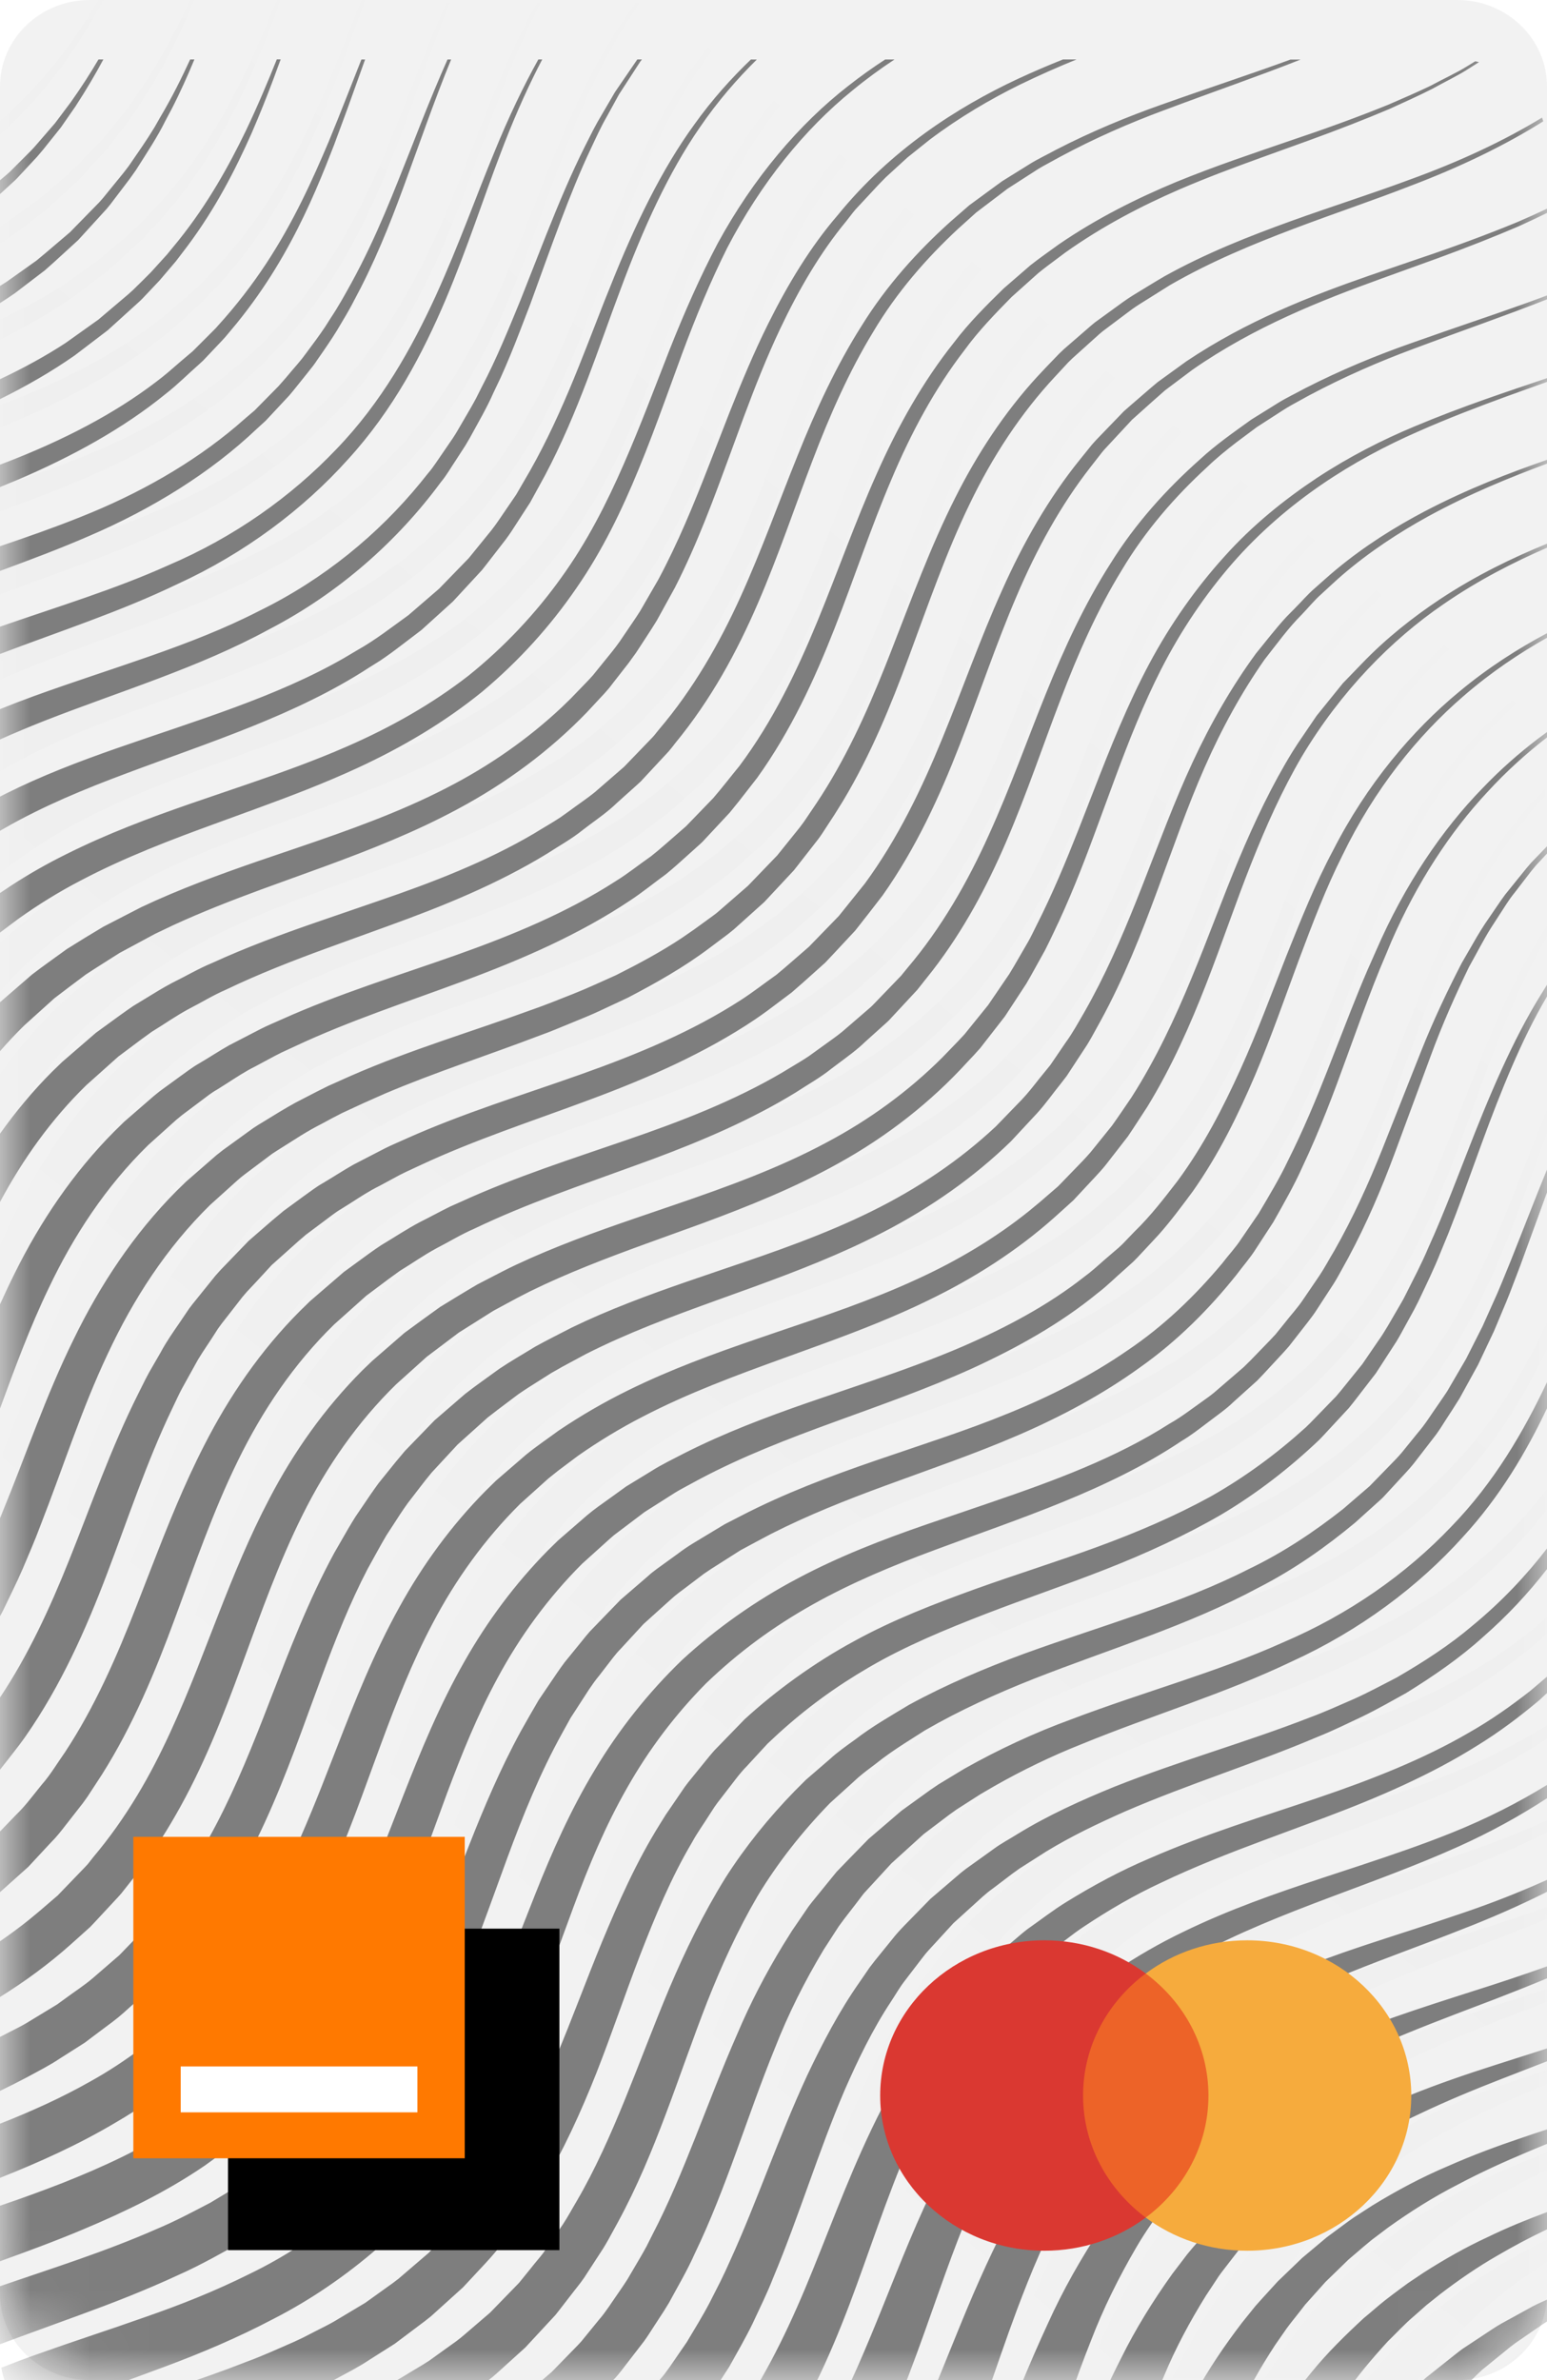 <svg xmlns="http://www.w3.org/2000/svg" xmlns:xlink="http://www.w3.org/1999/xlink" width="26" height="40" viewBox="0 0 26 40">
    <defs>
        <path id="5b6phz727a" d="M1.507 0h22.986C25.325 0 26 .651 26 1.455v37.09C26 39.35 25.325 40 24.493 40H1.507C.675 40 0 39.35 0 38.546V1.455C0 .65.675 0 1.507 0z"/>
        <path id="aofbr68med" d="M26 15.55v.196l-.017.03c-.407.695-.746 1.526-1.081 2.442l-.317.872c-.077.21-.157.422-.242.637l-.133.323c-.108.273-.24.542-.37.817l-.07.137-.148.27c-.05.091-.099.183-.153.272l-.345.533-.375.486-.078.097-.415.448c-.028.031-.059.062-.09.094-.488.463-1.034.89-1.64 1.25-.609.353-1.261.651-1.932.915-.67.264-1.357.495-2.03.755-.673.261-1.343.537-1.96.897-.556.324-1.043.678-1.525 1.116l-.18.168-.349.379c-.062.062-.118.13-.172.199l-.32.415-.051.071-.095.147c-.092.148-.196.289-.279.443-.356.6-.623 1.249-.876 1.901-.252.655-.475 1.322-.734 1.98-.26.657-.556 1.303-.916 1.912l-.36.555-.249.321c-.109.15-.221.28-.334.403l-.382.41-.539.487-.1.079-.508.382-.423.268c-.092.062-.187.117-.282.17l-.43.232c-.047.025-.095.05-.143.072-.217.102-.43.204-.644.297l-.214.088c-.43.181-.85.337-1.256.484H1.507c-.226 0-.44-.048-.634-.134.418-.17.859-.33 1.314-.486l.982-.333c.215-.074.432-.15.649-.23l.324-.124c.275-.101.54-.222.813-.342l.134-.063.265-.136c.09-.045.179-.09.266-.14l.518-.31.466-.334.092-.07.504-.432.013-.013c.185-.197.396-.396.564-.596l.094-.12.221-.272.343-.5c.344-.553.64-1.153.906-1.783.267-.63.507-1.293.781-1.956.276-.663.573-1.336.969-1.97l.098-.157.317-.464.056-.075.356-.439c.03-.036.06-.072.092-.107l.502-.517c.526-.483 1.178-.955 1.833-1.31.661-.365 1.361-.633 2.051-.883.692-.248 1.383-.463 2.047-.707.664-.243 1.303-.517 1.898-.843.59-.333 1.124-.73 1.604-1.165l.074-.072.435-.448.076-.09.366-.453.262-.383c.06-.083.114-.17.165-.256l.228-.392c.025-.044.05-.087.071-.132l.2-.397c.065-.132.128-.264.184-.398.144-.317.273-.633.396-.944l.24-.613c.39-1.008.782-1.93 1.25-2.686L26 15.55zm0 3.106v.384l-.447 1.225-.186.486c-.032.082-.066.164-.101.246l-.157.374-.267.564-.31.564-.117.185-.12.185c-.052.083-.105.166-.164.247l-.372.482c-.042.053-.087.103-.133.153l-.378.41-.033.032-.44.397c-.489.407-1.027.787-1.62 1.09-1.176.635-2.5 1.032-3.769 1.53-.634.25-1.255.533-1.841.871l-.341.217c-.17.11-.336.223-.488.346-.098.074-.197.147-.294.23l-.096.088-.376.34c-.465.479-.878 1-1.219 1.566-.333.57-.607 1.172-.85 1.788-.48 1.23-.858 2.52-1.498 3.694l-.16.292c-.027.048-.055.096-.084.143l-.271.417c-.063.105-.144.205-.223.305l-.232.3-.077.098-.507.547-.484.438c-.04.035-.08.07-.122.102l-.379.286c-.081.066-.167.125-.254.182l-.131.083c-.131.082-.26.167-.39.246l-.39.21-2.35.001.549-.194c.082-.03.165-.062.247-.095l.375-.146.559-.246.552-.281.179-.106.18-.109c.08-.047.161-.095.24-.147l.462-.332c.05-.037.1-.078.148-.12l.417-.358.486-.5.069-.085.136-.168c.067-.087.14-.167.207-.256l.321-.468c.085-.127.157-.264.236-.396.624-1.07 1.03-2.32 1.557-3.577.267-.629.571-1.257.943-1.857.333-.522.727-1.01 1.163-1.458l.19-.19.403-.348c.125-.115.276-.222.424-.328.292-.225.602-.4.908-.585.628-.342 1.282-.618 1.936-.859 1.308-.475 2.617-.834 3.767-1.419.582-.279 1.107-.631 1.588-1.01l.448-.386.434-.446c.034-.036.068-.073.1-.11l.274-.338c.063-.073.12-.15.175-.23l.08-.118c.081-.119.164-.235.241-.353l.317-.544.277-.548.164-.366c.112-.24.206-.484.304-.72.216-.54.415-1.06.615-1.547zm0 3.572v.44c-.347.732-.79 1.485-1.415 2.164-.75.834-1.737 1.572-2.87 2.089-1.124.54-2.356.907-3.534 1.39-.51.202-1 .44-1.47.707l-.235.137-.398.255-.126.09-.43.326-.54.49-.465.506-.141.185-.19.246-.091.124-.252.39c-.318.529-.595 1.08-.82 1.656-.466 1.143-.811 2.342-1.35 3.459-.125.282-.285.55-.43.82l-.08.13-.168.258c-.055.086-.11.172-.17.256l-.38.493c-.071.094-.145.169-.218.247l-.324.352-.054.052-.328.298c-.081.073-.164.144-.248.213H7.702c.427-.238.844-.515 1.234-.848l.336-.289.4-.41c.034-.035.068-.07.098-.104l.295-.362c.058-.066.112-.14.165-.216l.079-.116c.078-.115.16-.229.236-.349l.216-.368c.036-.062.072-.125.106-.188l.098-.195c.537-1.032.914-2.208 1.429-3.38.214-.505.472-1.004.766-1.486l.15-.24.28-.41.051-.066.263-.324.158-.194.174-.18.36-.369.554-.475.485-.35.14-.095.43-.26c.581-.327 1.186-.608 1.8-.832 1.221-.463 2.449-.793 3.553-1.29 1.116-.475 2.075-1.152 2.831-1.946.724-.745 1.222-1.606 1.611-2.43zm0 2.796v.346c-.309.4-.668.786-1.078 1.144-.383.347-.824.651-1.289.939-.239.132-.479.27-.73.392-.252.119-.505.244-.768.349-1.044.443-2.158.788-3.223 1.248-.454.201-.904.416-1.326.673l-.45.287-.116.083-.336.255c-.057.04-.112.085-.167.134l-.493.447-.28.306c-.063.07-.129.138-.19.21l-.087.112-.258.337c-.087.11-.156.235-.234.352-.311.47-.556.98-.781 1.493-.442 1.034-.765 2.115-1.199 3.149-.101.26-.226.511-.343.763-.121.25-.262.491-.395.732l-.224.347c-.074.115-.145.23-.235.34l-.213.277c-.07.092-.141.181-.213.262H10.14c.113-.1.225-.205.334-.314l.163-.168c.09-.09.18-.182.248-.274l.225-.276c.053-.059.1-.125.148-.193l.284-.413c.129-.217.265-.435.385-.665l.178-.35c.03-.06.058-.119.086-.179l.083-.183c.444-.972.802-2.048 1.296-3.115.252-.53.528-1.063.877-1.56l.171-.249.093-.12.288-.355c.062-.08.131-.155.202-.228l.436-.446.507-.434c.029-.023.058-.047.089-.07l.474-.34c.126-.093.261-.162.39-.244.521-.32 1.077-.57 1.63-.796 1.112-.442 2.234-.754 3.268-1.158.261-.095.51-.21.76-.318.247-.111.482-.239.718-.36.457-.265.892-.546 1.273-.871.485-.399.902-.84 1.254-1.298zm0 2.154v.276l-.13.12c-.32.269-.668.533-1.05.767-.76.478-1.635.86-2.546 1.202l-1.036.385c-.579.216-1.16.443-1.722.712-.453.21-.884.462-1.297.737-.207.136-.39.293-.587.437l-.095.081-.462.422c-.7.697-1.234 1.526-1.642 2.4-.411.876-.709 1.793-1.036 2.688-.325.895-.697 1.769-1.181 2.543l-.034.052h-1.08l.01-.011c.129-.143.236-.323.357-.49.465-.687.844-1.491 1.194-2.357.352-.866.69-1.797 1.157-2.706.429-.844.987-1.663 1.686-2.353l.164-.157.496-.423c.033-.027.066-.055.101-.081.22-.154.434-.322.66-.46.449-.277.912-.526 1.389-.728.95-.416 1.918-.708 2.831-1.019.914-.31 1.778-.652 2.532-1.091.38-.215.725-.46 1.046-.712l.275-.234zm0 1.82v.223c-.448.293-.949.57-1.494.815-.678.305-1.414.574-2.166.856-.751.283-1.52.585-2.244.977-.363.192-.714.416-1.042.655l-.36.277-.119.1-.468.43-.401.445c-.134.152-.248.32-.372.48-.234.328-.447.67-.63 1.026-.37.708-.647 1.452-.908 2.186l-.259.73c-.173.484-.349.958-.545 1.411-.057.133-.118.263-.18.391h-1.02c.138-.232.271-.477.396-.736.304-.628.578-1.325.872-2.056.295-.73.617-1.496 1.045-2.235.21-.37.455-.73.722-1.073l.277-.337.146-.163.47-.477.487-.411c.166-.136.36-.261.538-.39.368-.246.743-.463 1.132-.65.775-.379 1.572-.655 2.338-.908l.65-.214c.534-.177 1.049-.353 1.533-.548.588-.236 1.124-.51 1.602-.804zm0 1.595v.2l-.03.016c-.434.216-.91.427-1.416.622-.59.235-1.22.457-1.853.713-.633.257-1.278.538-1.881.898-.543.327-1.021.685-1.494 1.125l-.177.17-.34.38c-.062.062-.116.13-.169.199l-.311.415-.074.106-.25.399c-.03.048-.06.097-.087.147-.339.593-.594 1.22-.827 1.837-.185.494-.35.988-.519 1.465l-.128.355c-.044.122-.089.242-.134.36h-.983c.067-.14.133-.286.198-.435l.096-.228c.24-.557.47-1.163.74-1.79.272-.625.574-1.274.97-1.893l.1-.154.212-.303c.076-.116.163-.225.253-.332l.269-.323c.03-.036.06-.071.093-.106l.505-.508c.529-.473 1.179-.933 1.823-1.275.652-.348 1.33-.605 1.984-.836.546-.19 1.08-.355 1.588-.524l.3-.101c.465-.154.9-.32 1.304-.494l.239-.105zm0 1.454v.201c-.275.115-.565.23-.865.346l-.305.116c-.515.196-1.056.401-1.6.638-.548.23-1.086.515-1.605.837l-.38.256-.082.06-.452.356-.174.16-.337.316c-.414.447-.798.917-1.099 1.43-.3.513-.56 1.038-.765 1.573-.127.319-.242.636-.352.949l-.247.715h-.953l.16-.387.207-.506c.142-.344.295-.701.463-1.063.246-.545.555-1.095.91-1.627.311-.467.69-.899 1.096-1.303l.175-.172.464-.39.093-.075.474-.335c.045-.032.09-.062.137-.09l.416-.249c.564-.31 1.14-.573 1.71-.778.456-.17.903-.316 1.332-.454l.318-.102c.447-.141.869-.282 1.262-.422zm0 1.38v.215l-.783.304c-.446.174-.912.366-1.378.589-.47.216-.929.482-1.371.778l-.326.232-.104.082-.354.291-.15.142-.3.286-.39.437-.282.365c-.027.034-.053.07-.078.105l-.215.326c-.274.44-.514.89-.705 1.35-.156.36-.292.72-.416 1.071h-.93l.007-.017c.183-.436.386-.898.626-1.368.233-.471.524-.942.85-1.398l.256-.336.091-.109.33-.374.152-.15.314-.308.478-.4.411-.297c.04-.028.078-.055.118-.081l.36-.224c.486-.283.982-.53 1.477-.722.493-.199.977-.363 1.437-.51l.876-.28zm0 1.36v.243l-.166.068-.169.071c-.382.16-.779.34-1.174.55-.397.203-.786.448-1.16.716l-.277.209-.132.11-.259.221-.386.375-.34.38-.105.135c-.07.09-.143.178-.21.27l-.193.278c-.246.377-.464.76-.642 1.152-.068.145-.132.29-.193.435h-.91c.122-.253.255-.512.402-.772.221-.403.49-.803.786-1.19l.23-.286.124-.138.25-.274.409-.393.415-.348.151-.112c.102-.074.202-.151.304-.221l.309-.2c.416-.255.84-.48 1.266-.66.422-.187.84-.341 1.238-.475l.218-.074.214-.07zm0 1.39v.29l-.045.021c-.26.125-.523.264-.786.418-.33.189-.652.41-.965.65l-.23.184-.11.097-.11.097c-.142.119-.295.286-.429.415-.266.292-.52.59-.736.91-.167.244-.32.49-.457.741h-.889l.085-.136c.205-.338.448-.671.713-.994.264-.325.568-.624.88-.912.13-.106.237-.204.36-.301l.128-.098c.087-.064.172-.13.258-.191l.261-.175c.352-.225.709-.427 1.068-.593.34-.165.68-.303 1.004-.423zm0 1.471v.368l-.068.043-.462.318-.086.065-.478.389-.091.086-.448.438-.397.467-.077.094-.059.084h-.866l.021-.026.4-.46.094-.092.479-.459.512-.407.102-.078.514-.34c.049-.032.098-.062.147-.09l.441-.242c.104-.061.214-.11.322-.158zm-.856 2.21l.27-.214.083-.063.154-.105c-.138.16-.31.29-.507.382zM26 13.223v.122l-.124.133c-.05.051-.097.107-.143.165l-.276.358c-.049.06-.094.123-.137.189l-.26.402c-.13.207-.243.432-.37.657-.224.463-.446.957-.641 1.488l-.614 1.66c-.214.574-.463 1.162-.776 1.744l-.16.29c-.027.049-.055.097-.085.144l-.277.426c-.045.072-.097.141-.15.21l-.323.414-.086.097-.353.381-.096.1-.4.36c-.064.063-.135.12-.207.175l-.218.164c-.146.11-.29.224-.45.318-.614.412-1.296.738-1.996 1.024-.701.287-1.422.534-2.134.8-.712.264-1.414.555-2.068.923-.66.37-1.242.798-1.79 1.324-.52.526-.964 1.116-1.325 1.753-.364.636-.647 1.314-.903 2.006-.258.691-.498 1.393-.782 2.081-.282.688-.61 1.365-1.033 1.98-.072.119-.157.233-.244.346l-.228.293c-.047.06-.094.12-.141.174l-.451.486-.039.036-.356.322c-.549.477-1.146.885-1.762 1.2-.612.323-1.232.583-1.828.805l-1.704.63c-.197.072-.387.147-.57.224-.247-.214-.42-.505-.478-.834.23-.092.464-.18.703-.262.559-.2 1.138-.385 1.72-.592.586-.203 1.171-.435 1.742-.72.576-.277 1.119-.633 1.625-1.053l.363-.314.366-.378c.133-.126.22-.254.327-.381.104-.128.21-.253.302-.4.804-1.109 1.276-2.481 1.831-3.873.277-.697.59-1.404.994-2.073.4-.67.895-1.296 1.466-1.847.57-.527 1.246-1.005 1.94-1.37.699-.373 1.433-.656 2.16-.907l1.082-.37c1.074-.367 2.11-.749 3.01-1.325.117-.065.226-.14.333-.217l.32-.23c.035-.026.07-.052.103-.08l.49-.422.119-.117.331-.342.088-.094.156-.193c.101-.131.214-.251.306-.389l.277-.407c.09-.135.166-.28.249-.417.318-.56.578-1.134.804-1.7l.652-1.645c.21-.529.445-1.024.684-1.487l.257-.445c.043-.072.087-.143.132-.212l.207-.303c.045-.067.09-.132.137-.195l.291-.36c.047-.059.094-.117.143-.172l.268-.278zm0-1.92v.09c-.336.26-.677.563-1.006.923-.616.66-1.175 1.51-1.61 2.508l-.09.216c-.141.325-.27.665-.4 1.013l-.259.71c-.217.6-.45 1.224-.744 1.845-.14.314-.315.618-.489.928l-.293.45c-.095.153-.22.293-.329.44-.454.568-.99 1.11-1.621 1.555-.625.452-1.323.827-2.05 1.14-.728.315-1.485.572-2.23.847-.654.24-1.3.496-1.914.808l-.26.138-.26.14-.494.314-.12.081-.342.259c-.051.037-.102.075-.152.117l-.075.066-.447.403-.383.416c-.046.046-.087.095-.126.145l-.235.305c-.061.073-.117.152-.17.231l-.312.482-.139.252c-.372.67-.66 1.384-.927 2.108l-.318.873c-.16.438-.325.875-.514 1.305-.313.718-.688 1.406-1.16 2.041l-.246.316c-.04.052-.082.102-.124.15l-.447.483-.026.025-.55.494-.228.173c-.154.112-.299.237-.46.335l-.475.3-.39.214c-.194.104-.388.204-.586.291-.559.26-1.117.476-1.655.672l-.994.363c-.119.043-.236.087-.351.13v-.975c.861-.297 1.757-.576 2.627-.959.312-.13.608-.288.911-.446l.438-.264c.112-.065.214-.143.318-.22l.315-.226.516-.444.45-.464c.122-.134.219-.269.331-.403.432-.555.803-1.192 1.114-1.867.316-.676.579-1.395.867-2.124.251-.637.525-1.283.865-1.907l.15-.265.153-.264.173-.255c.087-.127.17-.256.264-.38l.293-.36c.043-.054.086-.108.132-.159l.513-.53.456-.393c.048-.045.102-.087.159-.129l.343-.248c.084-.065.171-.123.26-.178l.532-.321.276-.142c.734-.38 1.503-.668 2.262-.929l1.13-.384c.373-.129.74-.261 1.097-.408.715-.29 1.392-.635 2-1.055.614-.412 1.139-.92 1.595-1.464.106-.14.226-.265.321-.412l.294-.43c.175-.297.352-.589.496-.894.252-.502.464-1.01.66-1.51l.393-1.004c.092-.232.184-.46.28-.682l.146-.33c.475-1.095 1.102-2.024 1.787-2.726.305-.32.62-.593.93-.83l.154-.114zm0-1.66v.075c-.456.257-.937.576-1.407.984-.768.663-1.492 1.56-2.028 2.667-.278.55-.505 1.15-.738 1.771l-.35.954c-.12.323-.245.65-.385.98-.28.655-.605 1.323-1.045 1.948-.182.245-.37.5-.575.73l-.156.168-.197.211-.074.075-.147.132c-.15.13-.29.273-.45.394-.622.51-1.345.915-2.096 1.26-.754.343-1.542.618-2.322.903-.78.284-1.555.582-2.278.967l-.27.146c-.045.024-.09.05-.133.076l-.515.327-.516.39-.078.068-.457.412c-.57.57-1.045 1.22-1.423 1.924-.333.615-.597 1.266-.844 1.926l-.383 1.044c-.188.507-.384 1.014-.614 1.509-.169.372-.365.734-.574 1.086l-.336.515-.386.496c-.028.039-.057.073-.087.106l-.468.506-.055.05-.226.204c-.291.28-.62.513-.942.746-.658.45-1.361.786-2.047 1.074-.475.2-.944.372-1.399.536v-.933c.353-.12.706-.247 1.058-.385.657-.261 1.312-.559 1.916-.955.236-.164.478-.327.703-.513l.165-.145.248-.214.354-.366c.044-.046.092-.093.134-.14l.4-.494.32-.466c.2-.322.39-.654.557-1.003.341-.696.622-1.441.919-2.2.297-.758.614-1.532 1.035-2.27.38-.67.85-1.305 1.402-1.864l.168-.165.484-.42c.12-.102.258-.198.393-.294l.267-.193.416-.254c.182-.117.378-.209.569-.309.673-.34 1.372-.604 2.066-.845l1.083-.37c.52-.18 1.031-.364 1.523-.576.735-.32 1.435-.692 2.04-1.168.117-.085.223-.181.33-.276l.253-.217.064-.06.2-.208c.28-.272.498-.56.723-.85.437-.592.768-1.236 1.058-1.876.29-.641.528-1.286.772-1.907.248-.62.49-1.222.785-1.774.568-1.113 1.33-2.015 2.118-2.666.498-.415 1.003-.732 1.478-.985zm0-1.506v.068c-.547.238-1.145.538-1.744.952-.871.596-1.722 1.462-2.378 2.56-.324.553-.598 1.161-.852 1.803-.255.641-.482 1.32-.751 2.01-.269.69-.579 1.395-.992 2.07-.109.165-.215.334-.328.5l-.376.484c-.057.07-.117.136-.178.201l-.36.386-.09.082-.231.208c-.623.556-1.349 1.021-2.126 1.396-.554.27-1.131.496-1.713.71l-.698.254c-.814.294-1.626.595-2.384.989-.378.195-.744.417-1.086.657l-.332.249-.164.131-.476.428c-.596.592-1.085 1.274-1.471 2.01-.341.644-.608 1.325-.863 2.016l-.109.296c-.288.791-.576 1.593-.956 2.36-.153.305-.317.607-.5.896l-.141.215c-.082.136-.181.268-.282.397l-.304.388-.207.225c-.57.624-1.236 1.17-1.95 1.585-.64.382-1.307.68-1.958.938v-.91c.52-.204 1.034-.435 1.527-.715.595-.332 1.143-.749 1.64-1.241l.162-.167.212-.22.178-.222c.12-.147.243-.292.35-.46.228-.32.428-.665.615-1.02.267-.51.494-1.049.714-1.603l.262-.67c.306-.788.626-1.596 1.055-2.368.387-.702.87-1.367 1.446-1.949l.175-.172.504-.435c.171-.14.367-.272.55-.407.378-.254.765-.479 1.169-.677.703-.347 1.434-.613 2.156-.861l.309-.106c.822-.278 1.632-.55 2.388-.9.682-.312 1.318-.692 1.88-1.143l.185-.153.302-.261.03-.03.385-.398c.046-.048.09-.097.133-.146l.362-.449c.112-.156.218-.317.327-.475.412-.645.73-1.327 1.01-2.005.282-.677.524-1.353.794-1.996s.562-1.255.904-1.811l.088-.137.315-.464.441-.546.316-.327c.414-.432.865-.785 1.312-1.083.625-.414 1.243-.707 1.804-.937zm0-1.41v.065c-.61.227-1.295.502-2.004.89-.484.267-.98.59-1.443.988-.116.1-.23.21-.347.316-.116.102-.217.228-.328.343-.228.227-.418.494-.625.756-.382.546-.718 1.154-1.006 1.81-.29.656-.532 1.36-.799 2.079-.266.72-.556 1.461-.95 2.182l-.149.27c-.025.044-.051.089-.078.133l-.343.524-.098.127c-.134.165-.259.346-.401.5l-.436.469c-.62.605-1.356 1.12-2.154 1.532-.698.363-1.438.649-2.18.92l-.637.23c-.742.268-1.48.543-2.174.895l-.39.21-.192.109-.373.236c-.062.04-.123.08-.182.121l-.344.259-.172.133-.505.454-.435.47c-.139.167-.267.342-.4.512-.043.059-.083.118-.123.178l-.236.363c-.111.186-.211.378-.317.566-.3.577-.54 1.184-.768 1.799l-.227.617c-.3.825-.611 1.66-1.031 2.448-.21.396-.445.773-.711 1.14l-.21.27c-.071.091-.142.18-.214.261l-.454.488-.485.436c-.123.11-.258.207-.39.305l-.263.198-.138.088-.276.175c-.18.121-.373.218-.561.32-.15.08-.3.155-.451.228v-.907l.32-.164c.044-.023.088-.047.13-.072l.51-.31.12-.087c.16-.12.33-.227.482-.357l.444-.384.443-.458c.14-.154.252-.31.382-.464.243-.321.472-.67.673-1.034.357-.638.645-1.327.923-2.038l.118-.305c.317-.817.637-1.66 1.076-2.467l.23-.399c.039-.066.078-.132.119-.197l.26-.383c.044-.064.089-.127.135-.19l.292-.362.15-.179.497-.513.514-.444c.184-.144.384-.282.575-.422.196-.132.4-.247.599-.37.204-.114.414-.216.62-.324.63-.305 1.28-.544 1.926-.768l.643-.22c.854-.288 1.69-.58 2.466-.964.776-.382 1.484-.859 2.09-1.427l.434-.448c.108-.114.2-.233.293-.351l.19-.234.255-.375c.119-.162.214-.339.314-.51.346-.606.62-1.236.87-1.86l.106-.268c.28-.711.537-1.415.845-2.075.306-.66.661-1.275 1.063-1.825l.255-.316c.085-.104.17-.206.26-.303l.138-.14c.117-.117.22-.24.343-.345.12-.105.235-.211.355-.31.485-.402.991-.716 1.486-.977.733-.384 1.434-.649 2.056-.866zm0-1.372v.063l-.679.244c-.47.172-.977.364-1.504.598-1.056.464-2.182 1.153-3.104 2.207-.456.525-.864 1.125-1.202 1.789-.29.57-.533 1.181-.768 1.815l-.356.966c-.201.543-.418 1.096-.682 1.643l-.069.144-.071.143-.235.424-.081.141-.36.55-.414.532-.11.122-.113.12c-.604.663-1.34 1.241-2.159 1.694-.726.406-1.506.72-2.29 1.01l-.958.347c-.662.241-1.317.491-1.94.797l-.206.106-.406.219-.582.367-.537.405-.516.464c-.65.636-1.169 1.383-1.57 2.19-.404.807-.706 1.665-1.022 2.525-.315.86-.653 1.727-1.12 2.536-.193.337-.405.66-.647.976l-.26.329-.056.063-.397.427-.069.073-.323.29c-.374.334-.776.628-1.194.888v-.937c.169-.115.333-.237.493-.365l.177-.147.3-.258.45-.467.056-.06.096-.122c.265-.314.515-.667.738-1.038.398-.66.711-1.384 1.008-2.132l.359-.921c.252-.644.518-1.296.851-1.929.405-.78.928-1.52 1.563-2.156l.162-.156.543-.472c.198-.147.401-.293.602-.438.208-.127.416-.255.626-.378l.431-.223c.073-.037.145-.073.218-.107.659-.309 1.336-.553 2.007-.783l.667-.228c.886-.303 1.751-.618 2.542-1.043.728-.385 1.383-.866 1.945-1.426l.265-.274.112-.12.397-.491.356-.523.081-.135.235-.406c.052-.09.095-.186.142-.278.268-.528.492-1.069.704-1.606l.25-.641c.288-.744.579-1.47.937-2.142.358-.671.788-1.279 1.265-1.806.475-.531 1.011-.96 1.557-1.323.545-.358 1.1-.64 1.638-.864.813-.342 1.569-.588 2.228-.812zm0-1.389v.065c-.658.26-1.42.523-2.248.833-.566.21-1.156.465-1.75.781l-.296.163c-.05.028-.098.057-.146.088l-.438.283-.338.252c-.169.13-.336.265-.497.42-.534.49-1.037 1.064-1.435 1.733-.407.662-.733 1.398-1.027 2.171-.297.773-.567 1.584-.916 2.395-.32.744-.71 1.48-1.237 2.163l-.257.324-.471.507-.034.033-.37.333c-.138.134-.294.246-.449.362l-.116.087c-.188.152-.402.27-.606.404-.749.459-1.569.808-2.398 1.117l-.277.101c-.922.337-1.851.65-2.724 1.069-.222.096-.426.222-.64.332-.212.115-.407.253-.611.377l-.19.138-.374.28-.539.482c-.679.663-1.208 1.45-1.62 2.295-.415.845-.722 1.744-1.055 2.642-.33.897-.705 1.8-1.227 2.626l-.24.368c-.028.04-.056.08-.086.12l-.339.434c-.04.051-.082.102-.124.149l-.096.101-.353.38L0 30.8v-1.02l.27-.28c.139-.134.242-.27.35-.405l.082-.102c.143-.162.26-.36.389-.543.497-.754.87-1.6 1.212-2.482l.259-.666c.26-.67.531-1.351.871-2.013.415-.815.947-1.595 1.61-2.258l.168-.164.568-.49.418-.305c.07-.05.14-.1.212-.147.219-.13.43-.272.655-.39.17-.084.336-.177.507-.26l.173-.077c.918-.42 1.869-.722 2.79-1.04.92-.315 1.813-.662 2.618-1.136l.298-.18c.05-.03.099-.062.147-.094l.42-.303c.047-.034.092-.069.137-.105l.475-.41.035-.033.481-.499.105-.129c.573-.674 1.017-1.453 1.37-2.239.358-.788.643-1.593.956-2.367.312-.774.658-1.52 1.087-2.191.42-.677.947-1.256 1.503-1.75.268-.249.574-.461.864-.67l.45-.28c.149-.092.306-.165.455-.247.607-.31 1.207-.556 1.78-.757l.553-.194c.631-.218 1.214-.413 1.733-.609zm0-1.459v.072c-.151.074-.309.148-.471.222-.42.18-.876.36-1.363.538l-.94.34c-1.026.372-2.143.81-3.183 1.534l-.461.346-.222.196-.335.3-.44.474c-.024.025-.046.05-.067.077l-.187.24c-.503.643-.91 1.384-1.248 2.179-.341.795-.622 1.642-.956 2.5-.333.855-.73 1.726-1.295 2.526-.15.196-.304.393-.458.588l-.373.4-.132.14-.374.335-.19.166-.406.305c-.069.05-.138.1-.208.147-.85.571-1.806.988-2.772 1.347-.966.361-1.946.678-2.864 1.108l-.23.107-.113.056-.333.18c-.17.083-.327.187-.485.288l-.159.1c-.049.028-.094.06-.138.092l-.457.342-.128.11-.447.4-.243.264-.169.18-.08.093-.227.292c-.075.098-.156.192-.22.298-.097.156-.205.306-.3.464l-.268.484c-.058.108-.108.222-.162.333-.428.89-.738 1.836-1.097 2.779-.357.94-.776 1.88-1.364 2.724-.135.194-.29.381-.436.57V27.53c.471-.705.836-1.493 1.164-2.313.368-.915.7-1.878 1.166-2.805l.116-.232.061-.115.196-.34c.092-.173.206-.335.318-.498l.11-.163c.032-.05.066-.097.103-.143l.387-.481.089-.099.47-.487.388-.337.2-.167.328-.24c.11-.078.218-.163.334-.228.172-.101.339-.212.513-.31l.53-.274c.118-.059.241-.109.361-.164.965-.432 1.964-.735 2.922-1.076.958-.339 1.883-.724 2.702-1.255.204-.132.395-.282.592-.421.186-.153.364-.314.546-.47l.502-.517.437-.544c.555-.757.957-1.595 1.301-2.436.346-.841.642-1.688 1.004-2.49.357-.802.788-1.557 1.316-2.208l.197-.244.069-.077.467-.484.114-.1c.153-.13.3-.262.453-.389l.483-.35c1.018-.683 2.087-1.097 3.074-1.441l.823-.282c.602-.202 1.157-.408 1.663-.616.173-.075.341-.15.503-.227zm-.083-1.53l.02.061-.014.01c-.619.387-1.363.752-2.208 1.072-.613.24-1.276.461-1.963.721-.686.26-1.4.553-2.091.952l-.51.32c-.076.048-.149.1-.22.155l-.394.296-.06.05-.451.406-.072.07-.215.232c-.578.618-1.06 1.351-1.446 2.156-.39.805-.69 1.675-1.02 2.565-.298.807-.635 1.635-1.104 2.417l-.145.233-.207.317c-.023.036-.048.07-.074.104l-.398.51-.5.536-.512.46-.102.082-.316.237c-.422.317-.887.58-1.36.827l-.485.227c-.08.037-.162.073-.245.107l-.494.203c-.083.034-.166.066-.25.096-.873.334-1.763.62-2.611.98l-.36.16-.357.165-.174.09-.172.093c-.117.059-.23.124-.34.191l-.412.26-.08.052-.456.342c-.045.033-.09.07-.134.11l-.452.407c-.734.72-1.293 1.583-1.724 2.508-.437.923-.749 1.91-1.13 2.883-.09.244-.197.486-.298.727-.105.242-.225.479-.338.716L0 26.162v-1.646l.045-.112c.389-.942.72-1.938 1.195-2.9.437-.899 1.005-1.764 1.73-2.492l.158-.154.511-.445.108-.085.511-.37.088-.057.088-.053c.176-.108.352-.218.533-.317l.366-.189.184-.092.374-.167c1.002-.44 2.035-.743 3.022-1.104.25-.086.49-.185.732-.28.242-.096.475-.207.71-.311.382-.192.757-.393 1.107-.626l.207-.143.304-.221c.046-.032.089-.067.13-.104l.467-.406.493-.512.378-.47.072-.097.204-.302c.485-.727.843-1.514 1.158-2.305l.104-.264c.343-.878.662-1.754 1.074-2.57.375-.748.833-1.44 1.374-2.031l.149-.159.225-.234.081-.077.458-.397.06-.05.471-.342c.057-.04.114-.08.173-.116.177-.107.351-.216.526-.318.71-.395 1.438-.679 2.132-.93.694-.25 1.36-.46 1.974-.689.86-.31 1.614-.666 2.24-1.048zM24.794.03l.063.014-.16.102c-.189.123-.407.225-.625.347-.223.114-.463.22-.712.335-.42.178-.875.355-1.36.531l-.814.294c-.44.16-.896.329-1.358.528-.646.28-1.305.623-1.926 1.065l-.306.229c-.05.039-.102.078-.152.12l-.442.396c-.271.276-.556.568-.794.896-.496.644-.896 1.386-1.23 2.18-.338.793-.617 1.638-.951 2.492-.335.852-.732 1.72-1.302 2.514l-.304.39-.156.193-.457.49-.049.046-.373.335c-.062.055-.126.11-.191.163-.204.148-.4.31-.613.449-.848.566-1.803.98-2.765 1.338-.964.359-1.94.676-2.855 1.105l-.229.106-.112.057-.332.178c-.17.084-.325.188-.483.289l-.158.1c-.05.027-.094.059-.138.09l-.455.342-.097.08-.467.42c-.708.693-1.253 1.52-1.674 2.408-.314.652-.565 1.334-.818 2.023v-1.752c.08-.177.163-.354.251-.53.426-.858.978-1.683 1.673-2.38l.163-.16.493-.428.102-.083.328-.239c.11-.077.217-.163.332-.228.172-.1.338-.211.51-.308l.53-.274c.117-.06.24-.11.36-.164.961-.431 1.956-.735 2.912-1.073.955-.338 1.878-.72 2.696-1.248.206-.127.394-.28.592-.417.084-.066.165-.135.245-.205l.344-.3.458-.474c.154-.179.293-.361.44-.54.56-.75.962-1.586 1.307-2.423.345-.838.64-1.682.998-2.482.354-.8.778-1.555 1.298-2.208.253-.335.543-.623.836-.91l.45-.39c.155-.123.32-.236.478-.352.646-.443 1.32-.777 1.976-1.05.66-.27 1.3-.482 1.898-.688.6-.201 1.155-.403 1.66-.608l.367-.16c.12-.053.236-.106.348-.16.219-.119.437-.216.628-.336l.122-.075zm-5.237.825c-.565.21-1.154.465-1.745.783l-.297.163c-.049.028-.098.058-.145.09l-.437.281-.527.4-.305.275c-.53.493-1.032 1.066-1.428 1.735-.404.663-.728 1.398-1.022 2.17-.296.773-.566 1.584-.916 2.393-.35.81-.783 1.611-1.386 2.344l-.054.07-.056.068-.47.506-.065.06-.34.305c-.137.133-.294.245-.45.36l-.115.087c-.188.153-.402.27-.606.403-.832.509-1.75.882-2.672 1.215l-1.036.376c-.574.21-1.14.431-1.684.692-.223.096-.426.223-.64.332-.212.115-.406.253-.61.377l-.19.138-.374.28-.538.481c-.589.575-1.065 1.244-1.45 1.963v-1.148c.263-.369.554-.72.877-1.043l.168-.163.567-.49.418-.304c.07-.05.14-.1.211-.148l.434-.264c.073-.043.146-.085.22-.124.228-.112.447-.242.68-.338.573-.262 1.159-.478 1.742-.68l1.044-.359c.92-.314 1.812-.66 2.616-1.133.148-.093.301-.177.445-.273l.14-.1c.148-.111.303-.212.444-.328l.484-.42.48-.498c.039-.042.07-.086.106-.129.573-.672 1.018-1.45 1.373-2.234.357-.787.642-1.59.955-2.364.31-.774.654-1.519 1.08-2.19.42-.678.944-1.256 1.497-1.752l.31-.27.55-.403.45-.28c.147-.094.305-.165.454-.248.605-.312 1.204-.558 1.776-.76.797-.284 1.529-.522 2.168-.758h.17c-.67.267-1.45.534-2.3.854zM17.152.417c-.507.25-1.028.554-1.53.933l-.37.296-.363.332-.114.116-.398.428c-.055.064-.104.133-.158.2-.435.526-.793 1.142-1.106 1.802-.224.472-.421.97-.613 1.485l-.229.624c-.27.734-.547 1.496-.927 2.241l-.305.554c-.11.181-.231.358-.347.539l-.127.176-.27.346c-.044.06-.091.116-.14.169l-.293.315c-.618.64-1.35 1.185-2.16 1.619-.717.388-1.484.69-2.255.973l-1.047.38c-.504.186-1.003.38-1.485.602l-.308.147-.598.322c-.189.121-.382.24-.568.363l-.264.198-.263.2-.506.456c-.143.14-.28.286-.41.436L0 15.844l.537-.465c.19-.146.392-.287.588-.43l.306-.19.307-.185.636-.328c.645-.305 1.31-.547 1.968-.775L5 13.247c.87-.296 1.722-.6 2.505-1.005.718-.367 1.376-.828 1.94-1.359l.15-.146.225-.233c.05-.051.1-.103.146-.156l.324-.4c.043-.054.084-.109.124-.165l.232-.342c.039-.057.076-.114.113-.172l.306-.53c.33-.616.59-1.252.835-1.88l.364-.935c.203-.513.413-1.014.65-1.49.332-.666.71-1.29 1.166-1.819.886-1.09 1.993-1.806 3.026-2.289.258-.12.512-.228.759-.327h.228c-.304.124-.619.262-.94.418zM14.327.52c-.8.648-1.535 1.548-2.107 2.65-.277.555-.525 1.152-.758 1.78l-.28.767c-.143.39-.29.786-.455 1.185-.274.665-.597 1.342-1.035 1.975-.44.643-.964 1.225-1.588 1.748-.63.512-1.347.937-2.106 1.286-.542.25-1.102.464-1.665.67l-.676.247c-.788.286-1.571.585-2.302.971-.367.19-.72.41-1.048.644l-.307.23v-.665l.201-.134c.295-.19.597-.363.91-.517.68-.341 1.386-.606 2.086-.849l.98-.335c.563-.193 1.116-.392 1.646-.624.742-.323 1.436-.716 2.05-1.193.601-.482 1.134-1.051 1.559-1.647.435-.602.765-1.254 1.049-1.904.285-.651.527-1.302.773-1.929.249-.627.513-1.226.807-1.784.603-1.108 1.378-2.013 2.195-2.648.207-.163.415-.31.62-.444h.157c-.235.155-.472.327-.706.52zm-2.572.631c-.518.75-.945 1.684-1.332 2.729-.366.968-.701 2.044-1.261 3.105l-.252.46-.316.488c-.031.046-.063.092-.097.137l-.315.407-.08.102-.49.53-.53.48-.342.26c-.114.088-.23.173-.351.254l-.185.116c-1.227.8-2.684 1.254-4.081 1.779-.702.262-1.394.548-2.036.915l-.087.05v-.574l.09-.047c.609-.305 1.242-.546 1.868-.765 1.341-.468 2.677-.86 3.823-1.517l.227-.135c.307-.172.578-.387.856-.586l.515-.444.499-.514.384-.473c.045-.057.086-.116.127-.175l.287-.421.12-.207c.602-1.01.978-2.07 1.362-3.044l.097-.241c.414-1.042.87-1.98 1.413-2.726.304-.426.631-.786.952-1.094l.099.001c-.326.322-.658.7-.964 1.15zM10.788 0l-.027.035-.358.552-.205.374c-.098.169-.181.353-.27.542-.357.754-.663 1.643-1.016 2.61l-.188.488c-.096.248-.198.499-.312.75l-.12.252c-.112.256-.258.503-.397.759l-.074.126-.16.247c-.083.123-.155.253-.253.37-.714.969-1.694 1.854-2.886 2.472-1.178.644-2.51 1.041-3.785 1.541-.248.098-.495.201-.738.31v-.51c.19-.077.379-.149.568-.218 1.315-.478 2.63-.837 3.783-1.43 1.096-.535 2.011-1.296 2.714-2.154l.13-.162c.048-.054.09-.113.131-.173l.285-.416c.026-.04.052-.08.075-.12l.213-.366c.035-.06.069-.122.102-.183l.093-.185c.256-.488.456-.984.651-1.458l.437-1.109c.213-.534.423-1.034.65-1.485l.14-.277.072-.133.292-.5.376-.55h.077zM8.484 1.391l-.077.202c-.279.727-.547 1.564-.922 2.454-.378.885-.87 1.835-1.638 2.675-.75.836-1.736 1.578-2.871 2.097-.947.457-1.972.79-2.977 1.172L0 9.532c.975-.338 1.937-.63 2.82-1.028 1.117-.476 2.074-1.158 2.832-1.954.76-.787 1.27-1.705 1.668-2.57.396-.87.688-1.7.988-2.422.244-.6.496-1.122.74-1.559h.065c-.208.396-.422.863-.629 1.393zm-1.33-.272l-.309.852c-.21.578-.448 1.21-.779 1.86l-.16.305c-.028.051-.056.102-.086.153l-.09.152c-.089.156-.19.306-.294.458l-.105.151c-.045.07-.097.136-.15.201l-.079.099c-.08.098-.159.201-.242.298l-.397.425-.147.134c-.771.733-1.749 1.341-2.821 1.802-.486.211-.989.4-1.495.586V8.18c.461-.157.913-.314 1.35-.49.984-.39 1.877-.9 2.615-1.522l.167-.145.147-.125.402-.408.123-.14.118-.14c.053-.061.106-.122.156-.185l.073-.097c.108-.145.215-.288.313-.435l.094-.148c.13-.194.24-.395.348-.59.432-.788.722-1.561.994-2.24l.164-.418C7.225.691 7.377.323 7.521 0h.061c-.136.33-.278.706-.429 1.121zm-1.534.303l-.141.358c-.22.548-.487 1.142-.855 1.742-.187.305-.4.609-.643.909l-.15.18c-.033.04-.067.08-.103.117l-.319.337-.067.061c-.182.16-.356.336-.553.49-.718.586-1.584 1.061-2.51 1.455l-.28.115V6.81l.141-.054c.919-.358 1.768-.792 2.482-1.337.146-.108.28-.228.415-.345l.203-.172.35-.35c.028-.027.054-.055.078-.084.303-.333.572-.684.804-1.036.464-.705.782-1.414 1.05-2.046C5.735.87 5.914.402 6.074 0h.062l-.304.848-.213.576zm-1.394-.177c-.264.592-.597 1.253-1.084 1.902l-.186.244-.274.322-.293.31-.039.038-.54.49-.554.422c-.388.272-.81.514-1.256.735v-.335c.39-.184.76-.385 1.104-.61l.55-.392.499-.423.078-.07.153-.15.15-.15.274-.302.19-.232c.498-.62.85-1.261 1.131-1.84.21-.44.379-.847.523-1.206h.065l-.121.329c-.106.283-.228.591-.37.918zm-1.348-.4l-.097.183c-.135.274-.315.545-.5.836l-.1.141-.328.432-.059.072-.481.527-.407.372-.153.136-.502.383c-.082.057-.166.113-.251.167v-.288l.111-.07.501-.356.154-.128.41-.349.493-.504.06-.068.333-.409c.036-.044.07-.09.104-.135l.225-.328c.073-.108.142-.214.206-.32l.091-.16c.207-.348.37-.68.508-.98h.071c-.108.26-.234.546-.389.847zM1.275.779l-.252.363-.295.369-.105.124L.283 2c-.02.02-.04.041-.065.062l-.218.2V2.03l.1-.085.062-.054.354-.354c.037-.039.074-.078.107-.118l.302-.349.262-.349c.18-.253.335-.495.468-.722h.082c-.13.243-.283.504-.462.779z"/>
        <linearGradient id="1qp0au9syc" x1="68.057%" x2="24.451%" y1="1.82%" y2="83.922%">
            <stop offset="0%" stop-opacity="0"/>
            <stop offset="54.693%" stop-opacity=".14"/>
            <stop offset="100%" stop-opacity="0"/>
        </linearGradient>
        <filter id="0j78ipxv7e" width="119.2%" height="112.5%" x="-9.6%" y="-6.2%" filterUnits="objectBoundingBox">
            <feGaussianBlur in="SourceAlpha" result="shadowBlurInner1" stdDeviation="2"/>
            <feOffset dy="1" in="shadowBlurInner1" result="shadowOffsetInner1"/>
            <feComposite in="shadowOffsetInner1" in2="SourceAlpha" k2="-1" k3="1" operator="arithmetic" result="shadowInnerInner1"/>
            <feColorMatrix in="shadowInnerInner1" values="0 0 0 0 0 0 0 0 0 0 0 0 0 0 0 0 0 0 0.1 0"/>
        </filter>
    </defs>
    <g fill="none" fill-rule="evenodd">
        <g>
            <g>
                <g>
                    <g transform="translate(-109 -93) translate(83 77) translate(17 16) translate(9)">
                        <mask id="dysg1tbzmb" fill="#fff">
                            <use xlink:href="#5b6phz727a"/>
                        </mask>
                        <use fill="#F2F2F2" xlink:href="#5b6phz727a"/>
                        <g mask="url(#dysg1tbzmb)" opacity=".48">
                            <use fill="url(#1qp0au9syc)" fill-opacity=".2" xlink:href="#aofbr68med"/>
                            <use fill="#000" filter="url(#0j78ipxv7e)" xlink:href="#aofbr68med"/>
                        </g>
                        <g>
                            <path fill="#ED6328" d="M3.256 4.66L5.67 4.66 5.67 0.558 3.256 0.558z" transform="translate(14.793 32.609)"/>
                            <path fill="#DA3831" d="M3.41 2.609c0-.832.412-1.574 1.053-2.051C3.994.208 3.402 0 2.758 0 1.235 0 0 1.168 0 2.609c0 1.44 1.235 2.608 2.758 2.608.644 0 1.236-.208 1.705-.557-.641-.478-1.053-1.22-1.053-2.051" transform="translate(14.793 32.609)"/>
                            <path fill="#F6AB3D" d="M8.926 2.609c0 1.44-1.235 2.608-2.758 2.608-.643 0-1.236-.208-1.705-.557.642-.478 1.054-1.22 1.054-2.051 0-.832-.412-1.574-1.054-2.051C4.933.208 5.525 0 6.168 0c1.523 0 2.758 1.168 2.758 2.609" transform="translate(14.793 32.609)"/>
                        </g>
                        <g>
                            <path fill="#000" d="M1.591 6.946L7.161 6.946 7.161 1.543 1.591 1.543z" transform="translate(2.241 30.87)"/>
                            <path fill="#FF7900" d="M0 5.402L5.57 5.402 5.57 0 0 0z" transform="translate(2.241 30.87)"/>
                            <path fill="#FFF" d="M0.796 4.63L4.774 4.63 4.774 3.859 0.796 3.859z" transform="translate(2.241 30.87)"/>
                        </g>
                    </g>
                </g>
            </g>
        </g>
    </g>
</svg>
